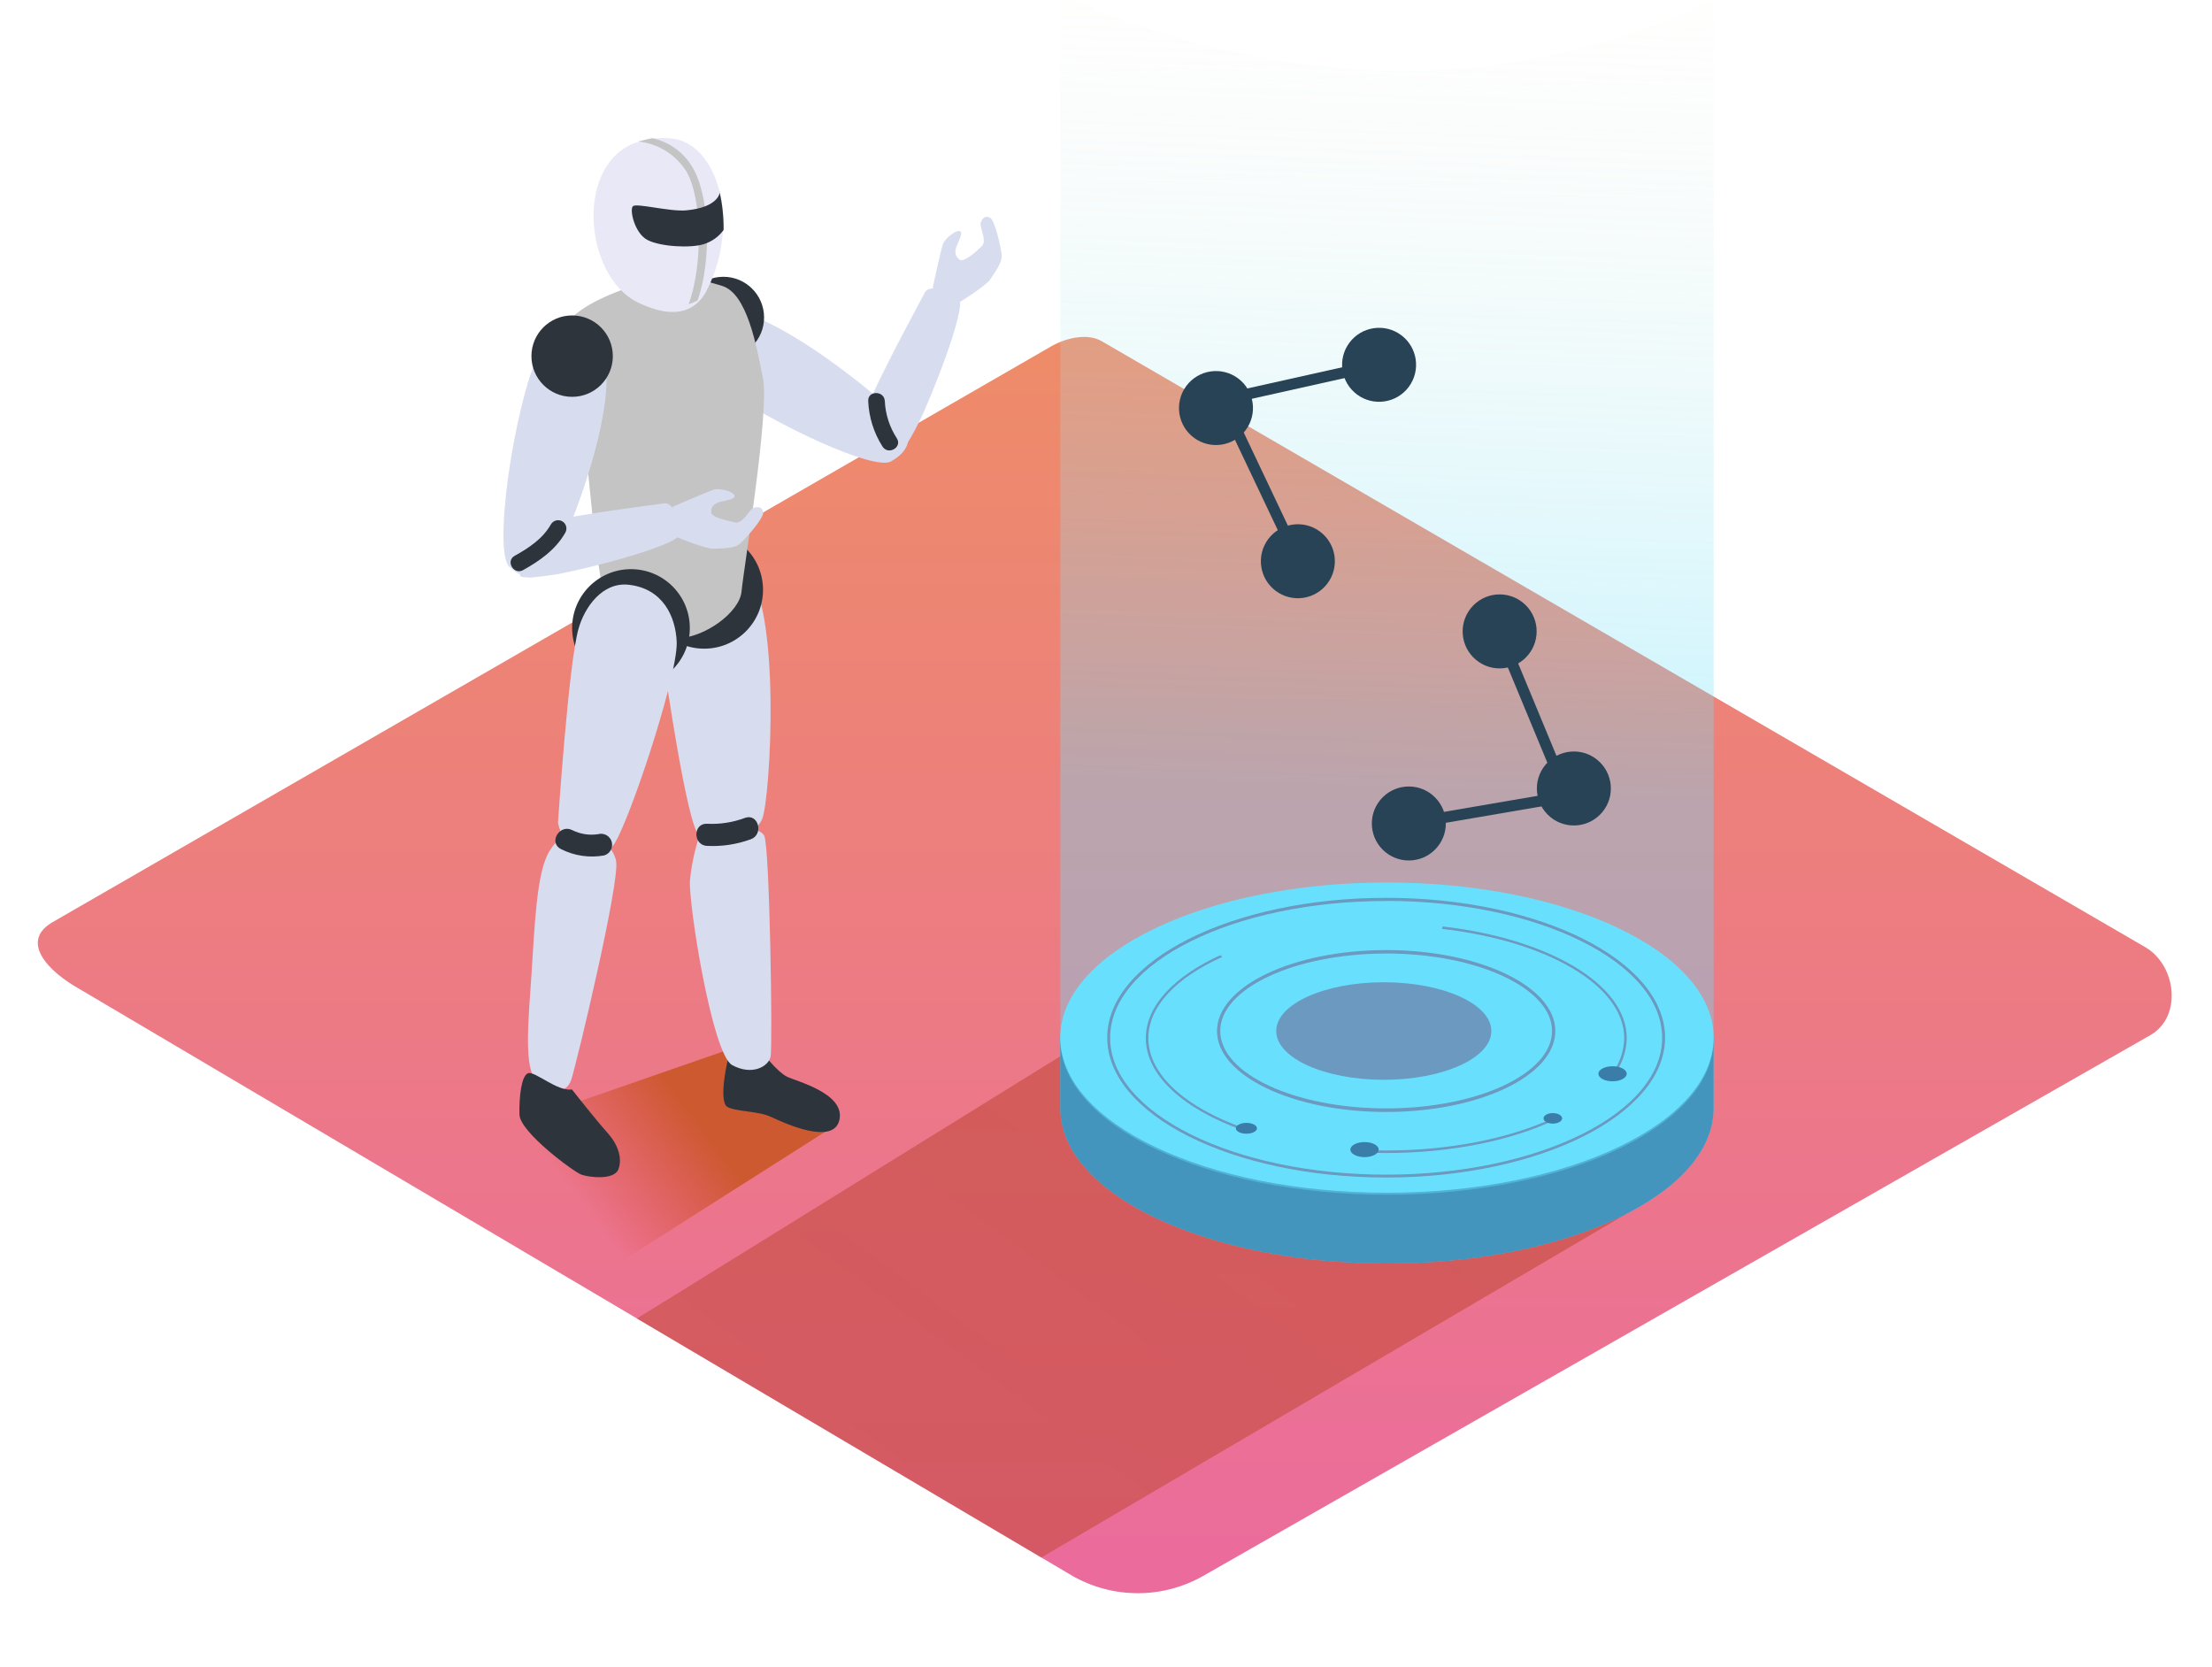 <svg width="406" height="306" viewBox="0 0 406 306" fill="none" xmlns="http://www.w3.org/2000/svg">
<g id="Artificial intelligence_Isometric 1" clip-path="url(#clip0)">
<path id="Vector" d="M196.971 289.314L14.555 181.501C8.749 178.243 3.766 172.884 9.429 169.382L192.505 63.822C195.256 62.117 199.427 61 202.218 62.624L393.698 173.808C399.504 177.177 400.549 186.597 394.713 189.976L221.016 289.142C217.369 291.258 213.233 292.387 209.016 292.417C204.8 292.447 200.648 291.378 196.971 289.314Z" fill="url(#paint0_linear)"/>
<path id="Vector_2" d="M153.722 206.288L106.88 236.068L70.512 214.58L134.092 192.514" fill="url(#paint1_linear)"/>
<path id="Vector_3" d="M298.572 222.761L191.135 285.863L116.908 241.995L216.54 180.283" fill="url(#paint2_linear)"/>
<path id="Vector_4" d="M140.395 193.732C140.395 193.732 142.75 196.777 144.455 197.619C146.16 198.462 155.102 200.664 154.077 205.506C153.052 210.347 143.927 206.125 141.521 204.998C139.116 203.872 135.127 204.075 133.493 203.151C131.859 202.227 133.391 194.442 134.051 193.113C134.711 191.783 140.395 193.732 140.395 193.732Z" fill="#2D343C"/>
<path id="Vector_5" d="M121.881 122.083C121.993 122.773 126.124 151.863 128.367 153.406C130.61 154.949 138.355 154.096 139.897 150.31C141.44 146.524 143.511 110.451 136.629 104.392C129.747 98.332 120.105 110.654 121.881 122.083Z" fill="#D7DCEF"/>
<path id="Vector_6" d="M128.357 153.416C127.498 156.054 126.923 158.776 126.642 161.536C126.307 165.596 130.702 193.509 134.396 195.498C138.091 197.487 141.055 195.721 141.44 193.945C141.826 192.169 141.298 155.446 140.273 153.396C139.248 151.346 131.29 150.97 128.357 153.416Z" fill="#D7DCEF"/>
<path id="Vector_7" d="M129.25 119.058C135.215 119.058 140.05 114.223 140.05 108.259C140.05 102.294 135.215 97.459 129.25 97.459C123.286 97.459 118.451 102.294 118.451 108.259C118.451 114.223 123.286 119.058 129.25 119.058Z" fill="#2D343C"/>
<g id="arm2">
<path id="Vector_8" d="M125.292 58.23C121.364 62.503 129.352 69.07 132.183 71.019C142.577 78.124 160.431 86.447 163.537 84.691C166.643 82.935 168.612 79.991 163.953 75.555C159.294 71.12 133.422 49.47 125.292 58.23Z" fill="#D7DCEF"/>
<path id="Vector_9" d="M165.12 82.914C165.546 82.914 166.704 81.442 168.764 77.301C170.825 73.16 177.412 56.636 176.052 54.778C174.692 52.921 170.51 52.282 169.799 53.601C167.089 58.676 164.359 63.751 161.852 68.877C160.218 72.237 157.213 77.667 160.837 80.823" fill="#D7DCEF"/>
<path id="Vector_10" d="M174.742 56.24C175.098 56.179 180.883 52.586 181.736 51.297C182.588 50.008 183.979 48.161 183.857 46.841C183.735 45.522 182.639 40.447 181.715 39.959C180.792 39.472 180.244 40.132 180 40.903C179.757 41.675 181.208 44.182 180.234 45.146C179.259 46.11 176.955 48.191 176.174 47.684C175.392 47.176 175.098 46.344 175.605 45.126C176.113 43.908 176.854 42.527 176.092 42.395C175.331 42.264 173.403 43.796 173.047 44.872C172.692 45.948 171.19 52.789 171.19 52.789" fill="#D7DCEF"/>
<path id="Vector_11" d="M164.603 80.438C163.276 78.396 162.516 76.039 162.4 73.607C162.299 71.658 159.254 71.648 159.355 73.607C159.48 76.57 160.384 79.447 161.974 81.95C163.029 83.615 165.668 82.092 164.603 80.438Z" fill="#2D343C"/>
</g>
<path id="Vector_12" d="M132.772 65.74C136.898 65.74 140.243 62.396 140.243 58.27C140.243 54.144 136.898 50.8 132.772 50.8C128.646 50.8 125.302 54.144 125.302 58.27C125.302 62.396 128.646 65.74 132.772 65.74Z" fill="#2D343C"/>
<path id="Vector_13" d="M107.164 77.788C107.164 77.788 109.782 110.786 111.863 112.095C113.944 113.405 119.212 117.343 124.338 117.17C129.463 116.998 135.777 112.339 136.112 108.523C136.446 104.706 141.247 75.647 140.05 69.526C138.852 63.406 137.106 53.763 132.468 52.454C127.829 51.145 124.957 49.612 116.349 52.454C111.021 54.19 104.322 57.103 103.226 61.041C102.129 64.979 107.164 77.788 107.164 77.788Z" fill="#C4C4C4"/>
<g id="head">
<path id="Vector_14" d="M124.632 25.678L124.358 25.597C122.193 25.173 119.959 25.257 117.831 25.841C105.276 28.886 106.92 50.658 117.141 55.55C124.581 59.112 128.235 56.565 129.95 52.84C132.195 48.214 133.112 43.056 132.6 37.94C132.011 33.149 129.707 27.252 124.632 25.678Z" fill="#E9E8F6"/>
<path id="Vector_15" d="M126.398 55.824L126.936 55.651C127.251 55.509 127.555 55.377 127.86 55.215L128.052 55.113C130.722 47.481 130.224 35.483 126.936 30.439C126.136 29.149 125.083 28.034 123.841 27.162C122.599 26.29 121.194 25.678 119.709 25.364C118.857 25.536 118.014 25.729 117.182 25.973C118.915 26.157 120.587 26.721 122.078 27.625C123.569 28.528 124.843 29.749 125.809 31.2C128.905 35.93 129.057 48.658 126.398 55.824Z" fill="#C4C4C4"/>
<path id="Vector_16" d="M132.052 35.138C132.255 35.087 132.112 38.051 125.961 38.609C122.916 38.883 116.826 37.229 116.167 37.848C115.507 38.467 116.471 42.822 118.846 44.05C121.221 45.278 126.733 45.583 129.179 44.811C130.638 44.358 131.912 43.447 132.813 42.213C132.844 39.833 132.588 37.457 132.052 35.138Z" fill="#2D343C"/>
</g>
<g id="arm1">
<path id="Vector_17" d="M107.022 59.559C101.754 57.123 97.937 66.745 96.953 70.034C93.329 82.112 90.863 101.651 93.532 104.067C96.202 106.483 99.622 107.487 102.393 101.651C105.164 95.815 117.892 64.604 107.022 59.559Z" fill="#D7DCEF"/>
<path id="Vector_18" d="M95.501 105.721C95.755 106.066 97.613 106.148 102.18 105.396C106.748 104.645 124.003 100.322 124.713 98.129C125.424 95.937 123.495 92.171 122.003 92.374C116.309 93.135 110.625 93.876 104.961 94.871C101.277 95.51 95.116 96.251 94.689 101.052" fill="#D7DCEF"/>
<path id="Vector_19" d="M122.815 97.926C123.069 98.18 129.382 100.768 130.935 100.707C132.488 100.646 134.792 100.707 135.787 99.824C136.781 98.941 140.192 95.145 140.07 94.059C139.948 92.973 139.055 92.963 138.304 93.216C137.553 93.47 136.335 96.16 134.995 95.886C133.655 95.612 130.62 94.993 130.539 94.039C130.458 93.085 130.996 92.384 132.275 92.09C133.554 91.796 135.107 91.582 134.782 90.882C134.457 90.182 132.072 89.522 131.006 89.867C129.94 90.212 123.495 92.993 123.495 92.993" fill="#D7DCEF"/>
<path id="Vector_20" d="M101.124 96.231C99.612 98.9 97.064 100.565 94.466 102.017C92.751 102.96 94.283 105.589 95.999 104.645C99.044 102.95 101.987 100.89 103.753 97.774C103.855 97.601 103.921 97.41 103.948 97.212C103.976 97.014 103.964 96.812 103.914 96.618C103.863 96.425 103.775 96.243 103.655 96.083C103.534 95.924 103.383 95.789 103.21 95.688C103.038 95.587 102.847 95.52 102.649 95.493C102.45 95.465 102.249 95.477 102.055 95.528C101.861 95.578 101.679 95.666 101.52 95.787C101.36 95.907 101.226 96.058 101.124 96.231Z" fill="#2D343C"/>
</g>
<path id="Vector_21" d="M105.012 72.835C109.138 72.835 112.482 69.491 112.482 65.365C112.482 61.239 109.138 57.895 105.012 57.895C100.886 57.895 97.541 61.239 97.541 65.365C97.541 69.491 100.886 72.835 105.012 72.835Z" fill="#2D343C"/>
<path id="Vector_22" d="M115.812 126.062C121.776 126.062 126.611 121.227 126.611 115.262C126.611 109.298 121.776 104.463 115.812 104.463C109.847 104.463 105.012 109.298 105.012 115.262C105.012 121.227 109.847 126.062 115.812 126.062Z" fill="#2D343C"/>
<path id="Vector_23" d="M102.414 150.97C102.414 150.97 104.342 121.961 106.169 115.445C107.306 111.385 110.594 106.797 115.385 107.325C121.658 108.015 124.023 113.151 124.206 117.84C124.459 124.377 114.056 155.213 112.097 155.588C110.138 155.964 103.53 157.06 102.414 150.97Z" fill="#D7DCEF"/>
<path id="Vector_24" d="M106.798 151.802C105.573 152.103 104.418 152.643 103.403 153.392C102.387 154.141 101.53 155.084 100.881 156.167C98.486 159.943 98.15 169.778 97.572 178.497C96.993 187.216 96.09 196.077 98.435 198.259C100.779 200.441 103.875 201.081 104.839 198.198C105.804 195.315 113.832 161.831 113.081 158.014C112.33 154.198 106.798 151.802 106.798 151.802Z" fill="#D7DCEF"/>
<path id="Vector_25" d="M104.961 199.954C104.961 199.954 109.559 205.78 111.437 207.84C113.315 209.901 114.299 212.438 113.518 214.57C112.736 216.701 108.026 216.072 106.687 215.585C105.347 215.098 95.41 207.81 95.339 204.542C95.268 201.273 95.704 197.437 96.922 196.98C98.14 196.523 102.312 200.39 104.961 199.954Z" fill="#2D343C"/>
<path id="Vector_26" d="M112.279 154.523C112.209 154.265 112.088 154.024 111.925 153.813C111.761 153.603 111.557 153.426 111.325 153.294C111.094 153.162 110.838 153.077 110.573 153.044C110.308 153.011 110.04 153.031 109.782 153.102C108.153 153.355 106.485 153.093 105.012 152.35C102.677 151.193 100.617 154.695 102.982 155.852C105.42 157.082 108.191 157.488 110.879 157.009C111.392 156.862 111.828 156.519 112.09 156.054C112.352 155.588 112.42 155.038 112.279 154.523Z" fill="#2D343C"/>
<path id="Vector_27" d="M136.731 150.117C134.511 150.948 132.145 151.314 129.778 151.193C127.169 151.072 127.169 155.132 129.778 155.253C132.512 155.392 135.246 154.977 137.817 154.035C140.232 153.142 139.187 149.214 136.731 150.117Z" fill="#2D343C"/>
<path id="Vector_28" d="M307.931 190.443C297.984 181.247 277.826 174.965 254.562 174.965C231.298 174.965 211.14 181.258 201.193 190.443H194.606V203.435C194.606 219.158 221.453 231.906 254.562 231.906C287.671 231.906 314.518 219.158 314.518 203.435V190.443H307.931Z" fill="#68E1FD"/>
<path id="Vector_29" opacity="0.47" d="M307.931 190.443C297.984 181.247 277.826 174.965 254.562 174.965C231.298 174.965 211.14 181.258 201.193 190.443H194.606V203.435C194.606 219.158 221.453 231.906 254.562 231.906C287.671 231.906 314.518 219.158 314.518 203.435V190.443H307.931Z" fill="#1B4075"/>
<path id="Vector_30" d="M254.562 218.914C287.675 218.914 314.518 206.167 314.518 190.443C314.518 174.719 287.675 161.973 254.562 161.973C221.449 161.973 194.606 174.719 194.606 190.443C194.606 206.167 221.449 218.914 254.562 218.914Z" fill="#68E1FD"/>
<path id="Vector_31" d="M253.983 198.188C264.887 198.188 273.725 194.18 273.725 189.235C273.725 184.291 264.887 180.283 253.983 180.283C243.08 180.283 234.242 184.291 234.242 189.235C234.242 194.18 243.08 198.188 253.983 198.188Z" fill="#6D6D9B"/>
<path id="Vector_32" d="M254.42 216.123C226.193 216.123 203.223 204.603 203.223 190.453C203.223 176.304 226.193 164.784 254.42 164.784C282.647 164.784 305.617 176.345 305.617 190.453C305.617 204.562 282.647 216.123 254.42 216.123ZM254.42 165.373C226.487 165.373 203.761 176.639 203.761 190.484C203.761 204.329 226.487 215.595 254.42 215.595C282.353 215.595 305.079 204.329 305.079 190.484C305.079 176.639 282.353 165.353 254.42 165.353V165.373Z" fill="#6D6D9B"/>
<path id="Vector_33" d="M228.375 207.079C217.697 203.314 210.775 197.305 210.775 190.545C210.775 184.678 215.992 179.38 224.335 175.634L224 175.31C215.576 179.157 210.308 184.566 210.308 190.535C210.308 197.467 217.362 203.638 228.213 207.485L228.375 207.079Z" fill="#6D6D9B"/>
<path id="Vector_34" d="M284.971 205.262C277.085 208.906 266.306 211.16 254.42 211.16C253.05 211.16 251.71 211.16 250.36 211.058C250.36 211.21 250.36 211.363 250.36 211.525C251.69 211.586 253.029 211.626 254.42 211.626C266.488 211.626 277.43 209.302 285.408 205.536L284.971 205.262Z" fill="#6D6D9B"/>
<path id="Vector_35" d="M298.116 190.555C298.065 192.952 297.251 195.27 295.791 197.173L296.207 197.355C297.701 195.395 298.533 193.01 298.583 190.545C298.583 180.618 284.159 172.275 264.793 170.042L264.671 170.488C283.824 172.671 298.116 180.831 298.116 190.555Z" fill="#6D6D9B"/>
<path id="Vector_36" d="M254.42 204.095C237.297 204.095 223.371 197.427 223.371 189.235C223.371 181.044 237.297 174.376 254.42 174.376C271.543 174.376 285.469 181.044 285.469 189.235C285.469 197.427 271.543 204.095 254.42 204.095ZM254.42 175.015C237.652 175.015 223.97 181.4 223.97 189.225C223.97 197.051 237.612 203.435 254.42 203.435C271.228 203.435 284.87 197.051 284.87 189.225C284.87 181.4 271.188 175.005 254.42 175.005V175.015Z" fill="#6D6D9B"/>
<path id="Vector_37" d="M295.974 198.462C297.409 198.462 298.572 197.844 298.572 197.081C298.572 196.319 297.409 195.701 295.974 195.701C294.539 195.701 293.376 196.319 293.376 197.081C293.376 197.844 294.539 198.462 295.974 198.462Z" fill="#1B4075"/>
<path id="Vector_38" d="M250.451 212.378C251.886 212.378 253.05 211.759 253.05 210.997C253.05 210.235 251.886 209.617 250.451 209.617C249.016 209.617 247.853 210.235 247.853 210.997C247.853 211.759 249.016 212.378 250.451 212.378Z" fill="#1B4075"/>
<path id="Vector_39" d="M228.771 208.084C229.842 208.084 230.71 207.639 230.71 207.089C230.71 206.54 229.842 206.095 228.771 206.095C227.7 206.095 226.832 206.54 226.832 207.089C226.832 207.639 227.7 208.084 228.771 208.084Z" fill="#1B4075"/>
<path id="Vector_40" d="M285.012 206.227C285.954 206.227 286.717 205.795 286.717 205.262C286.717 204.73 285.954 204.298 285.012 204.298C284.07 204.298 283.307 204.73 283.307 205.262C283.307 205.795 284.07 206.227 285.012 206.227Z" fill="#1B4075"/>
<path id="Vector_41" opacity="0.38" d="M298.146 6.546C263.788 17.853 227.096 13.651 194.616 -1.097V190.809C194.616 206.531 221.463 219.279 254.572 219.279C287.681 219.279 314.528 206.531 314.528 190.809V-0.092C309.219 2.477 303.747 4.695 298.146 6.546Z" fill="url(#paint3_linear)"/>
<g id="part2">
<path id="Vector_42" d="M263.823 155.461C266.208 152.567 265.795 148.288 262.901 145.903C260.007 143.518 255.727 143.931 253.342 146.825C250.957 149.719 251.37 153.998 254.264 156.383C257.158 158.768 261.438 158.355 263.823 155.461Z" fill="#284356"/>
<path id="Vector_43" d="M294.114 149.036C296.499 146.142 296.086 141.862 293.192 139.477C290.298 137.092 286.018 137.505 283.633 140.399C281.249 143.293 281.661 147.573 284.556 149.958C287.45 152.343 291.729 151.93 294.114 149.036Z" fill="#284356"/>
<path id="Vector_44" d="M280.491 120.206C282.876 117.311 282.463 113.032 279.569 110.647C276.675 108.262 272.395 108.675 270.011 111.569C267.626 114.463 268.038 118.743 270.933 121.128C273.827 123.513 278.106 123.1 280.491 120.206Z" fill="#284356"/>
<path id="Vector_45" d="M258.754 152.147L258.409 150.148L286.24 145.377L275.42 119.282L277.298 118.5L289.092 146.951L258.754 152.147Z" fill="#284356"/>
</g>
<g id="part1">
<path id="Vector_46" d="M258.572 71.008C260.81 67.999 260.185 63.745 257.176 61.507C254.167 59.269 249.913 59.894 247.675 62.904C245.437 65.913 246.062 70.166 249.071 72.405C252.08 74.643 256.334 74.018 258.572 71.008Z" fill="#284356"/>
<path id="Vector_47" d="M228.635 78.945C230.873 75.936 230.248 71.682 227.239 69.444C224.23 67.206 219.976 67.831 217.738 70.841C215.5 73.85 216.125 78.103 219.134 80.341C222.144 82.58 226.397 81.954 228.635 78.945Z" fill="#284356"/>
<path id="Vector_48" d="M243.664 107.062C245.902 104.053 245.277 99.799 242.268 97.561C239.259 95.323 235.005 95.948 232.767 98.957C230.529 101.967 231.154 106.22 234.163 108.458C237.173 110.697 241.426 110.071 243.664 107.062Z" fill="#284356"/>
<path id="Vector_49" d="M252.887 65.954L253.334 67.933L225.766 74.084L237.875 99.611L236.038 100.484L222.843 72.653L252.887 65.954Z" fill="#284356"/>
</g>
</g>
<defs>
<linearGradient id="paint0_linear" x1="202.772" y1="61.834" x2="202.772" y2="292.418" gradientUnits="userSpaceOnUse">
<stop stop-color="#EE8C68"/>
<stop offset="1" stop-color="#EB6B9D"/>
</linearGradient>
<linearGradient id="paint1_linear" x1="103.54" y1="216.823" x2="154.767" y2="178.649" gradientUnits="userSpaceOnUse">
<stop stop-color="#D84A3D" stop-opacity="0"/>
<stop offset="0.411" stop-color="#CD5930"/>
</linearGradient>
<linearGradient id="paint2_linear" x1="30614.8" y1="27323.9" x2="39774.8" y2="14952.7" gradientUnits="userSpaceOnUse">
<stop stop-color="#EB6B9D" stop-opacity="0"/>
<stop offset="0.365" stop-color="#B43F15"/>
</linearGradient>
<linearGradient id="paint3_linear" x1="258.693" y1="-23.6" x2="252.816" y2="144.87" gradientUnits="userSpaceOnUse">
<stop stop-color="#FFEED9" stop-opacity="0"/>
<stop offset="1" stop-color="#68E1FD"/>
</linearGradient>
<clipPath id="clip0">
<rect width="406" height="306" fill="white"/>
</clipPath>
</defs>
</svg>
